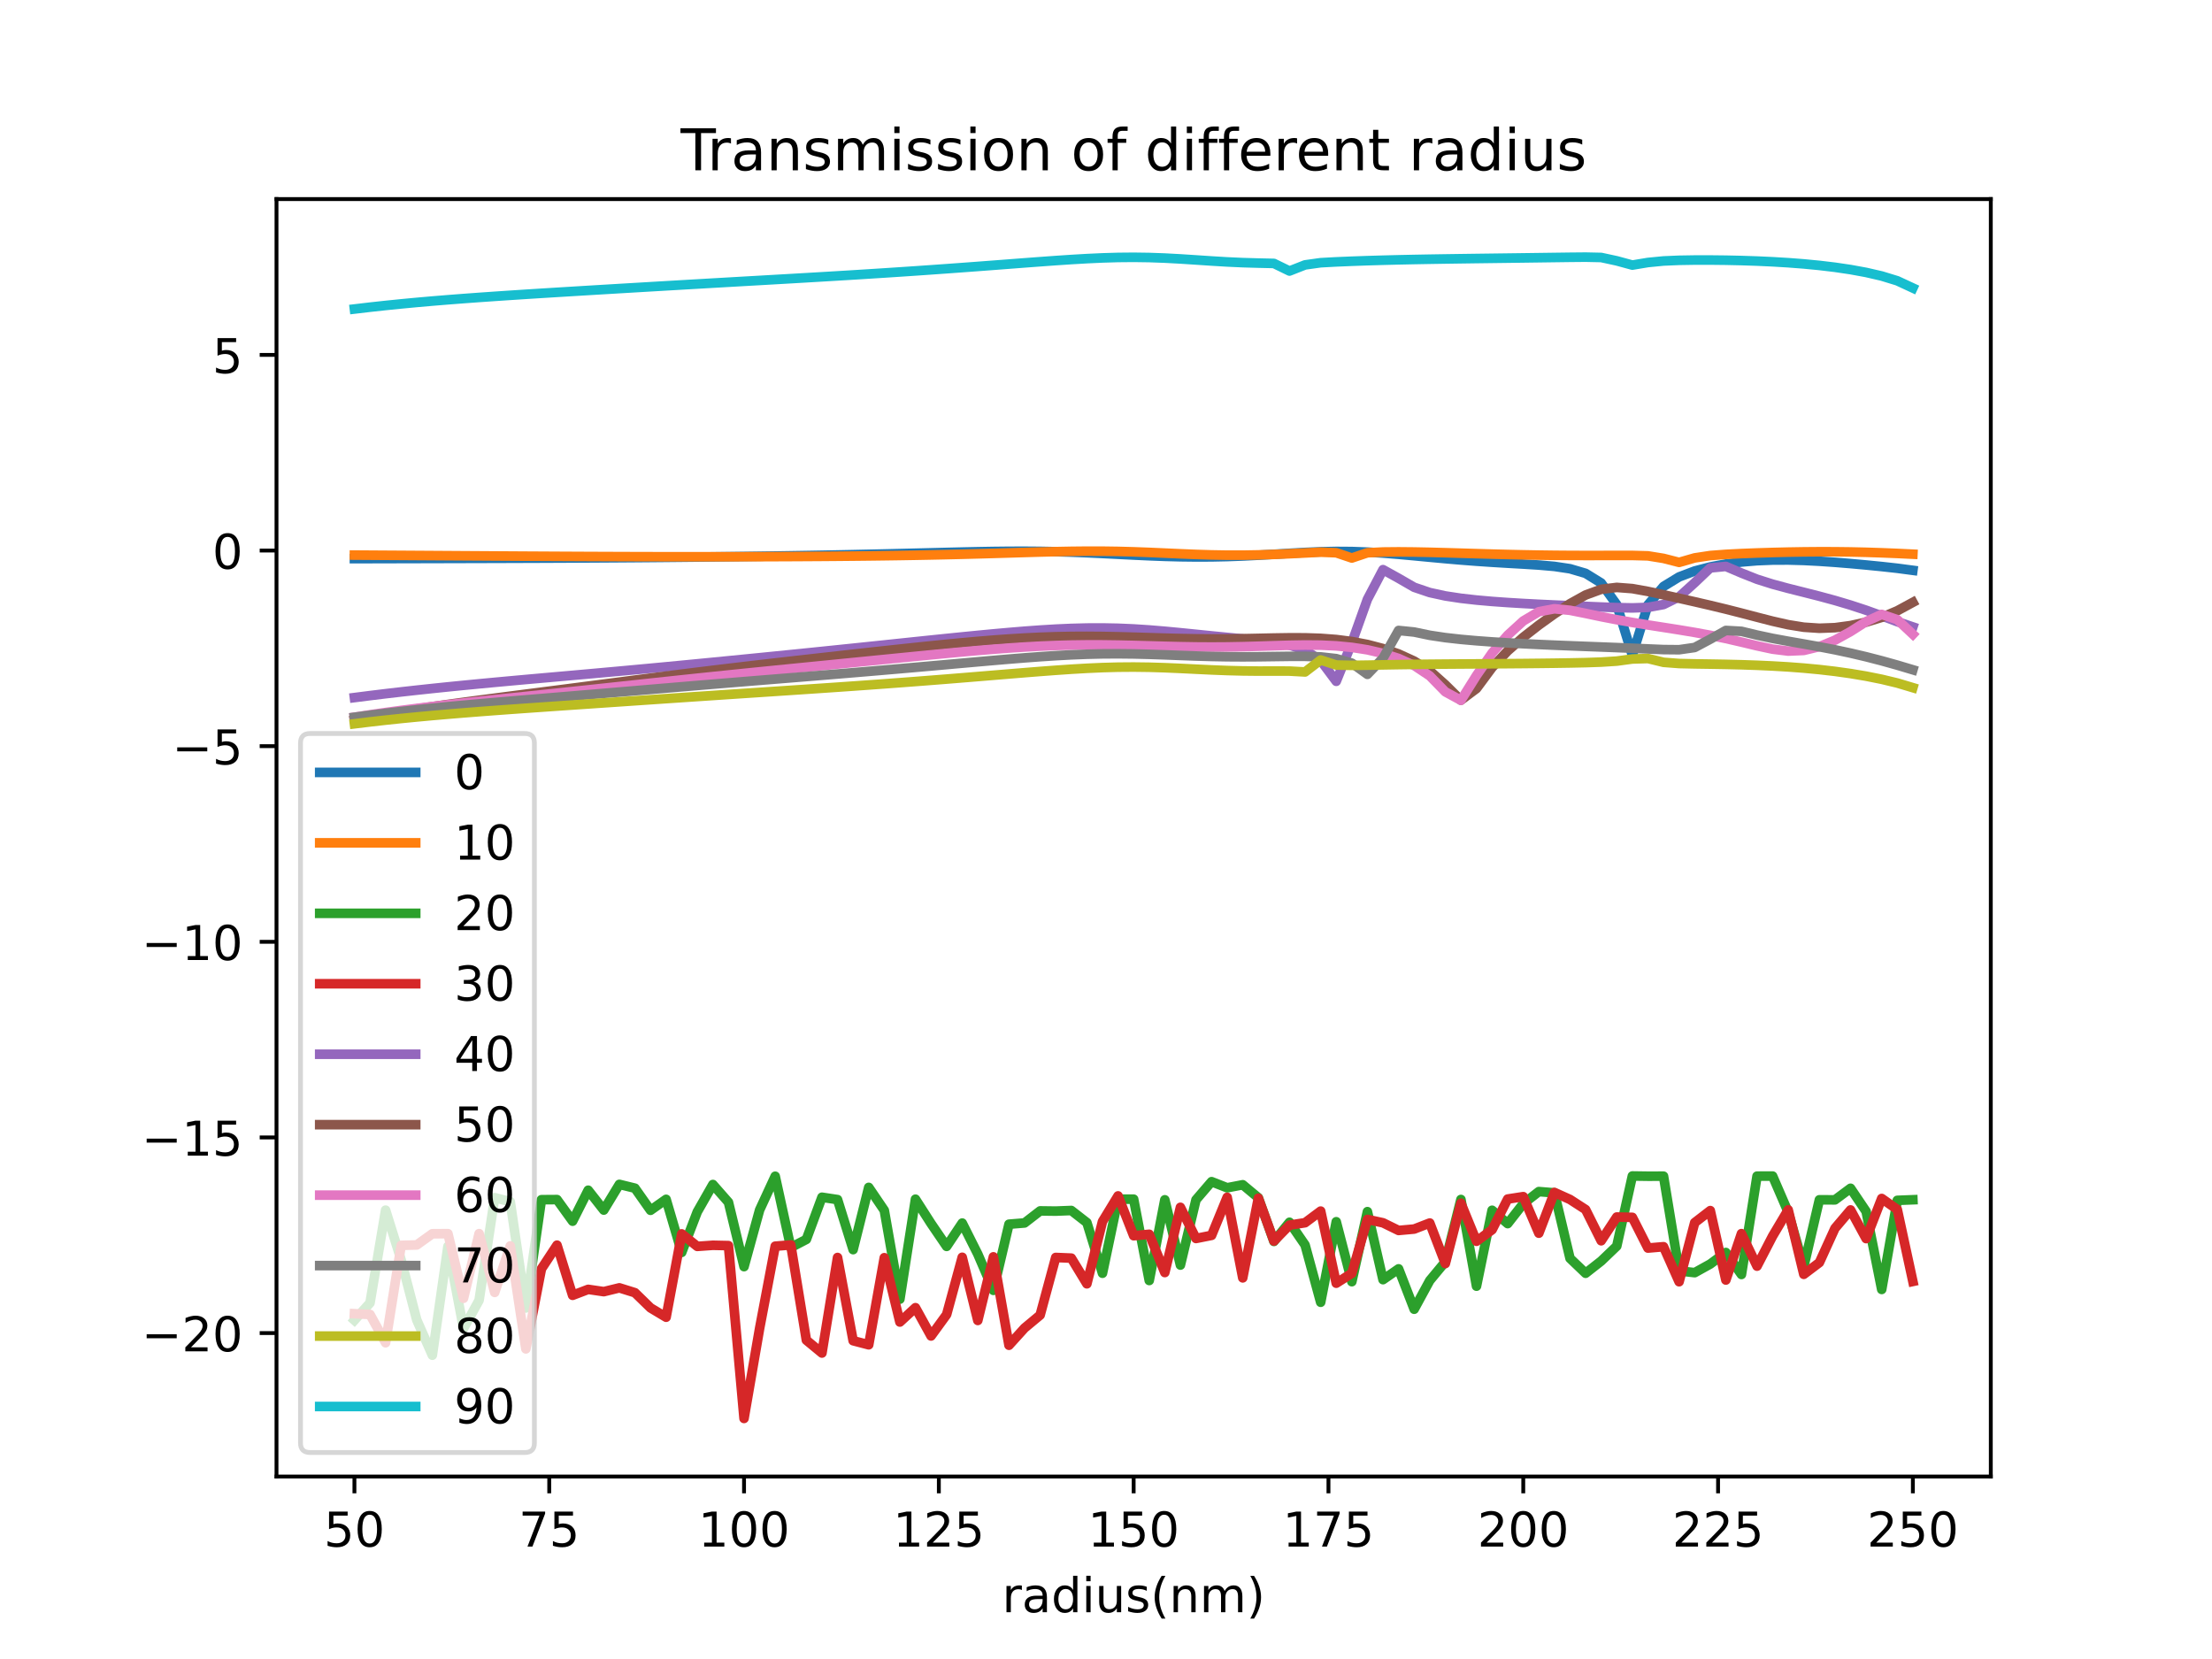<?xml version="1.0" encoding="utf-8" standalone="no"?>
<!DOCTYPE svg PUBLIC "-//W3C//DTD SVG 1.1//EN"
  "http://www.w3.org/Graphics/SVG/1.1/DTD/svg11.dtd">
<!-- Created with matplotlib (https://matplotlib.org/) -->
<svg height="345.6pt" version="1.1" viewBox="0 0 460.8 345.6" width="460.8pt" xmlns="http://www.w3.org/2000/svg" xmlns:xlink="http://www.w3.org/1999/xlink">
 <defs>
  <style type="text/css">
*{stroke-linecap:butt;stroke-linejoin:round;}
  </style>
 </defs>
 <g id="figure_1">
  <g id="patch_1">
   <path d="M 0 345.6 
L 460.8 345.6 
L 460.8 0 
L 0 0 
z
" style="fill:#ffffff;"/>
  </g>
  <g id="axes_1">
   <g id="patch_2">
    <path d="M 57.6 307.584 
L 414.72 307.584 
L 414.72 41.472 
L 57.6 41.472 
z
" style="fill:#ffffff;"/>
   </g>
   <g id="matplotlib.axis_1">
    <g id="xtick_1">
     <g id="line2d_1">
      <defs>
       <path d="M 0 0 
L 0 3.5 
" id="me0a3b4b9ae" style="stroke:#000000;stroke-width:0.8;"/>
      </defs>
      <g>
       <use style="stroke:#000000;stroke-width:0.8;" x="73.833" xlink:href="#me0a3b4b9ae" y="307.584"/>
      </g>
     </g>
     <g id="text_1">
      <!-- 50 -->
      <defs>
       <path d="M 10.797 72.906 
L 49.516 72.906 
L 49.516 64.594 
L 19.828 64.594 
L 19.828 46.734 
Q 21.969 47.469 24.109 47.828 
Q 26.266 48.188 28.422 48.188 
Q 40.625 48.188 47.75 41.5 
Q 54.891 34.812 54.891 23.391 
Q 54.891 11.625 47.562 5.094 
Q 40.234 -1.422 26.906 -1.422 
Q 22.312 -1.422 17.547 -0.641 
Q 12.797 0.141 7.719 1.703 
L 7.719 11.625 
Q 12.109 9.234 16.797 8.062 
Q 21.484 6.891 26.703 6.891 
Q 35.156 6.891 40.078 11.328 
Q 45.016 15.766 45.016 23.391 
Q 45.016 31 40.078 35.438 
Q 35.156 39.891 26.703 39.891 
Q 22.75 39.891 18.812 39.016 
Q 14.891 38.141 10.797 36.281 
z
" id="DejaVuSans-53"/>
       <path d="M 31.781 66.406 
Q 24.172 66.406 20.328 58.906 
Q 16.5 51.422 16.5 36.375 
Q 16.5 21.391 20.328 13.891 
Q 24.172 6.391 31.781 6.391 
Q 39.453 6.391 43.281 13.891 
Q 47.125 21.391 47.125 36.375 
Q 47.125 51.422 43.281 58.906 
Q 39.453 66.406 31.781 66.406 
z
M 31.781 74.219 
Q 44.047 74.219 50.516 64.516 
Q 56.984 54.828 56.984 36.375 
Q 56.984 17.969 50.516 8.266 
Q 44.047 -1.422 31.781 -1.422 
Q 19.531 -1.422 13.062 8.266 
Q 6.594 17.969 6.594 36.375 
Q 6.594 54.828 13.062 64.516 
Q 19.531 74.219 31.781 74.219 
z
" id="DejaVuSans-48"/>
      </defs>
      <g transform="translate(67.47 322.182)scale(0.1 -0.1)">
       <use xlink:href="#DejaVuSans-53"/>
       <use x="63.623" xlink:href="#DejaVuSans-48"/>
      </g>
     </g>
    </g>
    <g id="xtick_2">
     <g id="line2d_2">
      <g>
       <use style="stroke:#000000;stroke-width:0.8;" x="114.415" xlink:href="#me0a3b4b9ae" y="307.584"/>
      </g>
     </g>
     <g id="text_2">
      <!-- 75 -->
      <defs>
       <path d="M 8.203 72.906 
L 55.078 72.906 
L 55.078 68.703 
L 28.609 0 
L 18.312 0 
L 43.219 64.594 
L 8.203 64.594 
z
" id="DejaVuSans-55"/>
      </defs>
      <g transform="translate(108.052 322.182)scale(0.1 -0.1)">
       <use xlink:href="#DejaVuSans-55"/>
       <use x="63.623" xlink:href="#DejaVuSans-53"/>
      </g>
     </g>
    </g>
    <g id="xtick_3">
     <g id="line2d_3">
      <g>
       <use style="stroke:#000000;stroke-width:0.8;" x="154.996" xlink:href="#me0a3b4b9ae" y="307.584"/>
      </g>
     </g>
     <g id="text_3">
      <!-- 100 -->
      <defs>
       <path d="M 12.406 8.297 
L 28.516 8.297 
L 28.516 63.922 
L 10.984 60.406 
L 10.984 69.391 
L 28.422 72.906 
L 38.281 72.906 
L 38.281 8.297 
L 54.391 8.297 
L 54.391 0 
L 12.406 0 
z
" id="DejaVuSans-49"/>
      </defs>
      <g transform="translate(145.453 322.182)scale(0.1 -0.1)">
       <use xlink:href="#DejaVuSans-49"/>
       <use x="63.623" xlink:href="#DejaVuSans-48"/>
       <use x="127.246" xlink:href="#DejaVuSans-48"/>
      </g>
     </g>
    </g>
    <g id="xtick_4">
     <g id="line2d_4">
      <g>
       <use style="stroke:#000000;stroke-width:0.8;" x="195.578" xlink:href="#me0a3b4b9ae" y="307.584"/>
      </g>
     </g>
     <g id="text_4">
      <!-- 125 -->
      <defs>
       <path d="M 19.188 8.297 
L 53.609 8.297 
L 53.609 0 
L 7.328 0 
L 7.328 8.297 
Q 12.938 14.109 22.625 23.891 
Q 32.328 33.688 34.812 36.531 
Q 39.547 41.844 41.422 45.531 
Q 43.312 49.219 43.312 52.781 
Q 43.312 58.594 39.234 62.25 
Q 35.156 65.922 28.609 65.922 
Q 23.969 65.922 18.812 64.312 
Q 13.672 62.703 7.812 59.422 
L 7.812 69.391 
Q 13.766 71.781 18.938 73 
Q 24.125 74.219 28.422 74.219 
Q 39.75 74.219 46.484 68.547 
Q 53.219 62.891 53.219 53.422 
Q 53.219 48.922 51.531 44.891 
Q 49.859 40.875 45.406 35.406 
Q 44.188 33.984 37.641 27.219 
Q 31.109 20.453 19.188 8.297 
z
" id="DejaVuSans-50"/>
      </defs>
      <g transform="translate(186.034 322.182)scale(0.1 -0.1)">
       <use xlink:href="#DejaVuSans-49"/>
       <use x="63.623" xlink:href="#DejaVuSans-50"/>
       <use x="127.246" xlink:href="#DejaVuSans-53"/>
      </g>
     </g>
    </g>
    <g id="xtick_5">
     <g id="line2d_5">
      <g>
       <use style="stroke:#000000;stroke-width:0.8;" x="236.16" xlink:href="#me0a3b4b9ae" y="307.584"/>
      </g>
     </g>
     <g id="text_5">
      <!-- 150 -->
      <g transform="translate(226.616 322.182)scale(0.1 -0.1)">
       <use xlink:href="#DejaVuSans-49"/>
       <use x="63.623" xlink:href="#DejaVuSans-53"/>
       <use x="127.246" xlink:href="#DejaVuSans-48"/>
      </g>
     </g>
    </g>
    <g id="xtick_6">
     <g id="line2d_6">
      <g>
       <use style="stroke:#000000;stroke-width:0.8;" x="276.742" xlink:href="#me0a3b4b9ae" y="307.584"/>
      </g>
     </g>
     <g id="text_6">
      <!-- 175 -->
      <g transform="translate(267.198 322.182)scale(0.1 -0.1)">
       <use xlink:href="#DejaVuSans-49"/>
       <use x="63.623" xlink:href="#DejaVuSans-55"/>
       <use x="127.246" xlink:href="#DejaVuSans-53"/>
      </g>
     </g>
    </g>
    <g id="xtick_7">
     <g id="line2d_7">
      <g>
       <use style="stroke:#000000;stroke-width:0.8;" x="317.324" xlink:href="#me0a3b4b9ae" y="307.584"/>
      </g>
     </g>
     <g id="text_7">
      <!-- 200 -->
      <g transform="translate(307.78 322.182)scale(0.1 -0.1)">
       <use xlink:href="#DejaVuSans-50"/>
       <use x="63.623" xlink:href="#DejaVuSans-48"/>
       <use x="127.246" xlink:href="#DejaVuSans-48"/>
      </g>
     </g>
    </g>
    <g id="xtick_8">
     <g id="line2d_8">
      <g>
       <use style="stroke:#000000;stroke-width:0.8;" x="357.905" xlink:href="#me0a3b4b9ae" y="307.584"/>
      </g>
     </g>
     <g id="text_8">
      <!-- 225 -->
      <g transform="translate(348.362 322.182)scale(0.1 -0.1)">
       <use xlink:href="#DejaVuSans-50"/>
       <use x="63.623" xlink:href="#DejaVuSans-50"/>
       <use x="127.246" xlink:href="#DejaVuSans-53"/>
      </g>
     </g>
    </g>
    <g id="xtick_9">
     <g id="line2d_9">
      <g>
       <use style="stroke:#000000;stroke-width:0.8;" x="398.487" xlink:href="#me0a3b4b9ae" y="307.584"/>
      </g>
     </g>
     <g id="text_9">
      <!-- 250 -->
      <g transform="translate(388.944 322.182)scale(0.1 -0.1)">
       <use xlink:href="#DejaVuSans-50"/>
       <use x="63.623" xlink:href="#DejaVuSans-53"/>
       <use x="127.246" xlink:href="#DejaVuSans-48"/>
      </g>
     </g>
    </g>
    <g id="text_10">
     <!-- radius(nm) -->
     <defs>
      <path d="M 41.109 46.297 
Q 39.594 47.172 37.812 47.578 
Q 36.031 48 33.891 48 
Q 26.266 48 22.188 43.047 
Q 18.109 38.094 18.109 28.812 
L 18.109 0 
L 9.078 0 
L 9.078 54.688 
L 18.109 54.688 
L 18.109 46.188 
Q 20.953 51.172 25.484 53.578 
Q 30.031 56 36.531 56 
Q 37.453 56 38.578 55.875 
Q 39.703 55.766 41.062 55.516 
z
" id="DejaVuSans-114"/>
      <path d="M 34.281 27.484 
Q 23.391 27.484 19.188 25 
Q 14.984 22.516 14.984 16.5 
Q 14.984 11.719 18.141 8.906 
Q 21.297 6.109 26.703 6.109 
Q 34.188 6.109 38.703 11.406 
Q 43.219 16.703 43.219 25.484 
L 43.219 27.484 
z
M 52.203 31.203 
L 52.203 0 
L 43.219 0 
L 43.219 8.297 
Q 40.141 3.328 35.547 0.953 
Q 30.953 -1.422 24.312 -1.422 
Q 15.922 -1.422 10.953 3.297 
Q 6 8.016 6 15.922 
Q 6 25.141 12.172 29.828 
Q 18.359 34.516 30.609 34.516 
L 43.219 34.516 
L 43.219 35.406 
Q 43.219 41.609 39.141 45 
Q 35.062 48.391 27.688 48.391 
Q 23 48.391 18.547 47.266 
Q 14.109 46.141 10.016 43.891 
L 10.016 52.203 
Q 14.938 54.109 19.578 55.047 
Q 24.219 56 28.609 56 
Q 40.484 56 46.344 49.844 
Q 52.203 43.703 52.203 31.203 
z
" id="DejaVuSans-97"/>
      <path d="M 45.406 46.391 
L 45.406 75.984 
L 54.391 75.984 
L 54.391 0 
L 45.406 0 
L 45.406 8.203 
Q 42.578 3.328 38.25 0.953 
Q 33.938 -1.422 27.875 -1.422 
Q 17.969 -1.422 11.734 6.484 
Q 5.516 14.406 5.516 27.297 
Q 5.516 40.188 11.734 48.094 
Q 17.969 56 27.875 56 
Q 33.938 56 38.25 53.625 
Q 42.578 51.266 45.406 46.391 
z
M 14.797 27.297 
Q 14.797 17.391 18.875 11.75 
Q 22.953 6.109 30.078 6.109 
Q 37.203 6.109 41.297 11.75 
Q 45.406 17.391 45.406 27.297 
Q 45.406 37.203 41.297 42.844 
Q 37.203 48.484 30.078 48.484 
Q 22.953 48.484 18.875 42.844 
Q 14.797 37.203 14.797 27.297 
z
" id="DejaVuSans-100"/>
      <path d="M 9.422 54.688 
L 18.406 54.688 
L 18.406 0 
L 9.422 0 
z
M 9.422 75.984 
L 18.406 75.984 
L 18.406 64.594 
L 9.422 64.594 
z
" id="DejaVuSans-105"/>
      <path d="M 8.5 21.578 
L 8.5 54.688 
L 17.484 54.688 
L 17.484 21.922 
Q 17.484 14.156 20.5 10.266 
Q 23.531 6.391 29.594 6.391 
Q 36.859 6.391 41.078 11.031 
Q 45.312 15.672 45.312 23.688 
L 45.312 54.688 
L 54.297 54.688 
L 54.297 0 
L 45.312 0 
L 45.312 8.406 
Q 42.047 3.422 37.719 1 
Q 33.406 -1.422 27.688 -1.422 
Q 18.266 -1.422 13.375 4.438 
Q 8.5 10.297 8.5 21.578 
z
M 31.109 56 
z
" id="DejaVuSans-117"/>
      <path d="M 44.281 53.078 
L 44.281 44.578 
Q 40.484 46.531 36.375 47.5 
Q 32.281 48.484 27.875 48.484 
Q 21.188 48.484 17.844 46.438 
Q 14.5 44.391 14.5 40.281 
Q 14.5 37.156 16.891 35.375 
Q 19.281 33.594 26.516 31.984 
L 29.594 31.297 
Q 39.156 29.25 43.188 25.516 
Q 47.219 21.781 47.219 15.094 
Q 47.219 7.469 41.188 3.016 
Q 35.156 -1.422 24.609 -1.422 
Q 20.219 -1.422 15.453 -0.562 
Q 10.688 0.297 5.422 2 
L 5.422 11.281 
Q 10.406 8.688 15.234 7.391 
Q 20.062 6.109 24.812 6.109 
Q 31.156 6.109 34.562 8.281 
Q 37.984 10.453 37.984 14.406 
Q 37.984 18.062 35.516 20.016 
Q 33.062 21.969 24.703 23.781 
L 21.578 24.516 
Q 13.234 26.266 9.516 29.906 
Q 5.812 33.547 5.812 39.891 
Q 5.812 47.609 11.281 51.797 
Q 16.75 56 26.812 56 
Q 31.781 56 36.172 55.266 
Q 40.578 54.547 44.281 53.078 
z
" id="DejaVuSans-115"/>
      <path d="M 31 75.875 
Q 24.469 64.656 21.281 53.656 
Q 18.109 42.672 18.109 31.391 
Q 18.109 20.125 21.312 9.062 
Q 24.516 -2 31 -13.188 
L 23.188 -13.188 
Q 15.875 -1.703 12.234 9.375 
Q 8.594 20.453 8.594 31.391 
Q 8.594 42.281 12.203 53.312 
Q 15.828 64.359 23.188 75.875 
z
" id="DejaVuSans-40"/>
      <path d="M 54.891 33.016 
L 54.891 0 
L 45.906 0 
L 45.906 32.719 
Q 45.906 40.484 42.875 44.328 
Q 39.844 48.188 33.797 48.188 
Q 26.516 48.188 22.312 43.547 
Q 18.109 38.922 18.109 30.906 
L 18.109 0 
L 9.078 0 
L 9.078 54.688 
L 18.109 54.688 
L 18.109 46.188 
Q 21.344 51.125 25.703 53.562 
Q 30.078 56 35.797 56 
Q 45.219 56 50.047 50.172 
Q 54.891 44.344 54.891 33.016 
z
" id="DejaVuSans-110"/>
      <path d="M 52 44.188 
Q 55.375 50.25 60.062 53.125 
Q 64.75 56 71.094 56 
Q 79.641 56 84.281 50.016 
Q 88.922 44.047 88.922 33.016 
L 88.922 0 
L 79.891 0 
L 79.891 32.719 
Q 79.891 40.578 77.094 44.375 
Q 74.312 48.188 68.609 48.188 
Q 61.625 48.188 57.562 43.547 
Q 53.516 38.922 53.516 30.906 
L 53.516 0 
L 44.484 0 
L 44.484 32.719 
Q 44.484 40.625 41.703 44.406 
Q 38.922 48.188 33.109 48.188 
Q 26.219 48.188 22.156 43.531 
Q 18.109 38.875 18.109 30.906 
L 18.109 0 
L 9.078 0 
L 9.078 54.688 
L 18.109 54.688 
L 18.109 46.188 
Q 21.188 51.219 25.484 53.609 
Q 29.781 56 35.688 56 
Q 41.656 56 45.828 52.969 
Q 50 49.953 52 44.188 
z
" id="DejaVuSans-109"/>
      <path d="M 8.016 75.875 
L 15.828 75.875 
Q 23.141 64.359 26.781 53.312 
Q 30.422 42.281 30.422 31.391 
Q 30.422 20.453 26.781 9.375 
Q 23.141 -1.703 15.828 -13.188 
L 8.016 -13.188 
Q 14.5 -2 17.703 9.062 
Q 20.906 20.125 20.906 31.391 
Q 20.906 42.672 17.703 53.656 
Q 14.5 64.656 8.016 75.875 
z
" id="DejaVuSans-41"/>
     </defs>
     <g transform="translate(208.763 335.861)scale(0.1 -0.1)">
      <use xlink:href="#DejaVuSans-114"/>
      <use x="41.113" xlink:href="#DejaVuSans-97"/>
      <use x="102.393" xlink:href="#DejaVuSans-100"/>
      <use x="165.869" xlink:href="#DejaVuSans-105"/>
      <use x="193.652" xlink:href="#DejaVuSans-117"/>
      <use x="257.031" xlink:href="#DejaVuSans-115"/>
      <use x="309.131" xlink:href="#DejaVuSans-40"/>
      <use x="348.145" xlink:href="#DejaVuSans-110"/>
      <use x="411.523" xlink:href="#DejaVuSans-109"/>
      <use x="508.936" xlink:href="#DejaVuSans-41"/>
     </g>
    </g>
   </g>
   <g id="matplotlib.axis_2">
    <g id="ytick_1">
     <g id="line2d_10">
      <defs>
       <path d="M 0 0 
L -3.5 0 
" id="m31d9a06c69" style="stroke:#000000;stroke-width:0.8;"/>
      </defs>
      <g>
       <use style="stroke:#000000;stroke-width:0.8;" x="57.6" xlink:href="#m31d9a06c69" y="277.704"/>
      </g>
     </g>
     <g id="text_11">
      <!-- −20 -->
      <defs>
       <path d="M 10.594 35.5 
L 73.188 35.5 
L 73.188 27.203 
L 10.594 27.203 
z
" id="DejaVuSans-8722"/>
      </defs>
      <g transform="translate(29.495 281.503)scale(0.1 -0.1)">
       <use xlink:href="#DejaVuSans-8722"/>
       <use x="83.789" xlink:href="#DejaVuSans-50"/>
       <use x="147.412" xlink:href="#DejaVuSans-48"/>
      </g>
     </g>
    </g>
    <g id="ytick_2">
     <g id="line2d_11">
      <g>
       <use style="stroke:#000000;stroke-width:0.8;" x="57.6" xlink:href="#m31d9a06c69" y="236.949"/>
      </g>
     </g>
     <g id="text_12">
      <!-- −15 -->
      <g transform="translate(29.495 240.748)scale(0.1 -0.1)">
       <use xlink:href="#DejaVuSans-8722"/>
       <use x="83.789" xlink:href="#DejaVuSans-49"/>
       <use x="147.412" xlink:href="#DejaVuSans-53"/>
      </g>
     </g>
    </g>
    <g id="ytick_3">
     <g id="line2d_12">
      <g>
       <use style="stroke:#000000;stroke-width:0.8;" x="57.6" xlink:href="#m31d9a06c69" y="196.194"/>
      </g>
     </g>
     <g id="text_13">
      <!-- −10 -->
      <g transform="translate(29.495 199.993)scale(0.1 -0.1)">
       <use xlink:href="#DejaVuSans-8722"/>
       <use x="83.789" xlink:href="#DejaVuSans-49"/>
       <use x="147.412" xlink:href="#DejaVuSans-48"/>
      </g>
     </g>
    </g>
    <g id="ytick_4">
     <g id="line2d_13">
      <g>
       <use style="stroke:#000000;stroke-width:0.8;" x="57.6" xlink:href="#m31d9a06c69" y="155.44"/>
      </g>
     </g>
     <g id="text_14">
      <!-- −5 -->
      <g transform="translate(35.858 159.239)scale(0.1 -0.1)">
       <use xlink:href="#DejaVuSans-8722"/>
       <use x="83.789" xlink:href="#DejaVuSans-53"/>
      </g>
     </g>
    </g>
    <g id="ytick_5">
     <g id="line2d_14">
      <g>
       <use style="stroke:#000000;stroke-width:0.8;" x="57.6" xlink:href="#m31d9a06c69" y="114.685"/>
      </g>
     </g>
     <g id="text_15">
      <!-- 0 -->
      <g transform="translate(44.237 118.484)scale(0.1 -0.1)">
       <use xlink:href="#DejaVuSans-48"/>
      </g>
     </g>
    </g>
    <g id="ytick_6">
     <g id="line2d_15">
      <g>
       <use style="stroke:#000000;stroke-width:0.8;" x="57.6" xlink:href="#m31d9a06c69" y="73.93"/>
      </g>
     </g>
     <g id="text_16">
      <!-- 5 -->
      <g transform="translate(44.237 77.729)scale(0.1 -0.1)">
       <use xlink:href="#DejaVuSans-53"/>
      </g>
     </g>
    </g>
   </g>
   <g id="line2d_16">
    <path clip-path="url(#p9d1b664199)" d="M 73.833 116.377 
L 77.079 116.37 
L 80.326 116.362 
L 83.572 116.354 
L 86.819 116.346 
L 90.065 116.338 
L 93.312 116.33 
L 96.559 116.321 
L 99.805 116.312 
L 103.052 116.303 
L 106.298 116.292 
L 109.545 116.281 
L 112.791 116.269 
L 116.038 116.255 
L 119.284 116.24 
L 122.531 116.223 
L 125.777 116.204 
L 129.024 116.183 
L 132.271 116.16 
L 135.517 116.134 
L 138.764 116.106 
L 142.01 116.075 
L 145.257 116.041 
L 148.503 116.005 
L 151.75 115.966 
L 154.996 115.925 
L 158.243 115.881 
L 161.489 115.834 
L 164.736 115.783 
L 167.983 115.73 
L 171.229 115.672 
L 174.476 115.611 
L 177.722 115.546 
L 180.969 115.476 
L 184.215 115.403 
L 187.462 115.325 
L 190.708 115.245 
L 193.955 115.163 
L 197.201 115.082 
L 200.448 115.005 
L 203.695 114.936 
L 206.941 114.88 
L 210.188 114.845 
L 213.434 114.837 
L 216.681 114.861 
L 219.927 114.921 
L 223.174 115.017 
L 226.42 115.145 
L 229.667 115.298 
L 232.913 115.462 
L 236.16 115.626 
L 239.407 115.776 
L 242.653 115.899 
L 245.9 115.984 
L 249.146 116.022 
L 252.393 116.009 
L 255.639 115.941 
L 258.886 115.823 
L 262.132 115.661 
L 265.379 115.469 
L 268.625 115.268 
L 271.872 115.083 
L 275.119 114.943 
L 278.365 114.875 
L 281.612 114.897 
L 284.858 115.014 
L 288.105 115.213 
L 291.351 115.474 
L 294.598 115.771 
L 297.844 116.079 
L 301.091 116.379 
L 304.337 116.658 
L 307.584 116.908 
L 310.831 117.128 
L 314.077 117.323 
L 317.324 117.507 
L 320.57 117.711 
L 323.817 117.994 
L 327.063 118.482 
L 330.31 119.441 
L 333.556 121.448 
L 336.803 125.968 
L 340.049 136.528 
L 343.296 126.002 
L 346.543 122.164 
L 349.789 120.183 
L 353.036 118.949 
L 356.282 118.102 
L 359.529 117.497 
L 362.775 117.074 
L 366.022 116.805 
L 369.268 116.673 
L 372.515 116.661 
L 375.761 116.749 
L 379.008 116.916 
L 382.255 117.14 
L 385.501 117.405 
L 388.748 117.7 
L 391.994 118.022 
L 395.241 118.381 
L 398.487 118.81 
" style="fill:none;stroke:#1f77b4;stroke-linecap:square;stroke-width:2;"/>
   </g>
   <g id="line2d_17">
    <path clip-path="url(#p9d1b664199)" d="M 73.833 115.634 
L 77.079 115.655 
L 80.326 115.676 
L 83.572 115.696 
L 86.819 115.717 
L 90.065 115.738 
L 93.312 115.759 
L 96.559 115.78 
L 99.805 115.8 
L 103.052 115.821 
L 106.298 115.84 
L 109.545 115.86 
L 112.791 115.878 
L 116.038 115.896 
L 119.284 115.912 
L 122.531 115.928 
L 125.777 115.941 
L 129.024 115.953 
L 132.271 115.964 
L 135.517 115.972 
L 138.764 115.978 
L 142.01 115.982 
L 145.257 115.984 
L 148.503 115.983 
L 151.75 115.98 
L 154.996 115.974 
L 158.243 115.966 
L 161.489 115.954 
L 164.736 115.94 
L 167.983 115.922 
L 171.229 115.901 
L 174.476 115.875 
L 177.722 115.845 
L 180.969 115.81 
L 184.215 115.769 
L 187.462 115.722 
L 190.708 115.667 
L 193.955 115.606 
L 197.201 115.536 
L 200.448 115.459 
L 203.695 115.374 
L 206.941 115.282 
L 210.188 115.186 
L 213.434 115.089 
L 216.681 114.996 
L 219.927 114.915 
L 223.174 114.853 
L 226.42 114.819 
L 229.667 114.823 
L 232.913 114.868 
L 236.16 114.955 
L 239.407 115.076 
L 242.653 115.219 
L 245.9 115.366 
L 249.146 115.498 
L 252.393 115.597 
L 255.639 115.651 
L 258.886 115.651 
L 262.132 115.596 
L 265.379 115.494 
L 268.625 115.354 
L 271.872 115.191 
L 275.119 115.029 
L 278.365 115.154 
L 281.612 116.246 
L 284.858 115.154 
L 288.105 114.992 
L 291.351 114.962 
L 294.598 114.992 
L 297.844 115.056 
L 301.091 115.141 
L 304.337 115.237 
L 307.584 115.334 
L 310.831 115.428 
L 314.077 115.512 
L 317.324 115.584 
L 320.57 115.641 
L 323.817 115.683 
L 327.063 115.708 
L 330.31 115.719 
L 333.556 115.716 
L 336.803 115.707 
L 340.049 115.71 
L 343.296 115.798 
L 346.543 116.324 
L 349.789 117.155 
L 353.036 116.221 
L 356.282 115.729 
L 359.529 115.483 
L 362.775 115.319 
L 366.022 115.193 
L 369.268 115.092 
L 372.515 115.014 
L 375.761 114.961 
L 379.008 114.936 
L 382.255 114.942 
L 385.501 114.981 
L 388.748 115.054 
L 391.994 115.158 
L 395.241 115.29 
L 398.487 115.446 
" style="fill:none;stroke:#ff7f0e;stroke-linecap:square;stroke-width:2;"/>
   </g>
   <g id="line2d_18">
    <path clip-path="url(#p9d1b664199)" d="M 73.833 275.028 
L 77.079 271.424 
L 80.326 252.095 
L 83.572 262.482 
L 86.819 274.974 
L 90.065 282.312 
L 93.312 259.639 
L 96.559 276.762 
L 99.805 270.874 
L 103.052 249.492 
L 106.298 250.336 
L 109.545 272.471 
L 112.791 249.919 
L 116.038 249.896 
L 119.284 254.395 
L 122.531 247.944 
L 125.777 252.079 
L 129.024 246.725 
L 132.271 247.522 
L 135.517 252.128 
L 138.764 249.843 
L 142.01 260.898 
L 145.257 252.45 
L 148.503 246.755 
L 151.75 250.453 
L 154.996 263.863 
L 158.243 252.055 
L 161.489 245.033 
L 164.736 259.877 
L 167.983 258.183 
L 171.229 249.409 
L 174.476 249.9 
L 177.722 260.32 
L 180.969 247.356 
L 184.215 252.14 
L 187.462 270.638 
L 190.708 249.815 
L 193.955 254.887 
L 197.201 259.646 
L 200.448 254.787 
L 203.695 261.256 
L 206.941 268.804 
L 210.188 255.025 
L 213.434 254.762 
L 216.681 252.253 
L 219.927 252.295 
L 223.174 252.168 
L 226.42 254.692 
L 229.667 265.24 
L 232.913 249.808 
L 236.16 249.808 
L 239.407 266.753 
L 242.653 249.944 
L 245.9 263.539 
L 249.146 249.944 
L 252.393 246.162 
L 255.639 247.434 
L 258.886 246.808 
L 262.132 249.511 
L 265.379 258.613 
L 268.625 254.62 
L 271.872 259.353 
L 275.119 271.285 
L 278.365 254.511 
L 281.612 266.998 
L 284.858 252.408 
L 288.105 266.575 
L 291.351 264.327 
L 294.598 272.734 
L 297.844 266.763 
L 301.091 262.844 
L 304.337 249.874 
L 307.584 267.932 
L 310.831 252.121 
L 314.077 254.9 
L 317.324 250.747 
L 320.57 248.228 
L 323.817 248.493 
L 327.063 262.135 
L 330.31 265.244 
L 333.556 262.698 
L 336.803 259.585 
L 340.049 244.981 
L 343.296 245.026 
L 346.543 245.019 
L 349.789 264.749 
L 353.036 265.117 
L 356.282 263.316 
L 359.529 260.916 
L 362.775 265.498 
L 366.022 245.012 
L 369.268 244.997 
L 372.515 252.519 
L 375.761 263.863 
L 379.008 249.942 
L 382.255 249.954 
L 385.501 247.541 
L 388.748 252.36 
L 391.994 268.613 
L 395.241 250.057 
L 398.487 249.931 
" style="fill:none;stroke:#2ca02c;stroke-linecap:square;stroke-width:2;"/>
   </g>
   <g id="line2d_19">
    <path clip-path="url(#p9d1b664199)" d="M 73.833 273.67 
L 77.079 273.828 
L 80.326 279.721 
L 83.572 259.43 
L 86.819 259.345 
L 90.065 257.015 
L 93.312 256.993 
L 96.559 270.454 
L 99.805 256.987 
L 103.052 269.233 
L 106.298 259.548 
L 109.545 280.996 
L 112.791 264.32 
L 116.038 259.387 
L 119.284 269.837 
L 122.531 268.599 
L 125.777 269.074 
L 129.024 268.282 
L 132.271 269.295 
L 135.517 272.455 
L 138.764 274.401 
L 142.01 257.044 
L 145.257 259.646 
L 148.503 259.415 
L 151.75 259.484 
L 154.996 295.488 
L 158.243 276.719 
L 161.489 259.604 
L 164.736 259.343 
L 167.983 279.18 
L 171.229 281.86 
L 174.476 261.958 
L 177.722 279.294 
L 180.969 280.144 
L 184.215 262.004 
L 187.462 275.404 
L 190.708 272.417 
L 193.955 278.307 
L 197.201 273.844 
L 200.448 261.916 
L 203.695 275.074 
L 206.941 261.824 
L 210.188 280.239 
L 213.434 276.656 
L 216.681 273.952 
L 219.927 261.955 
L 223.174 262.091 
L 226.42 267.441 
L 229.667 254.462 
L 232.913 249.129 
L 236.16 257.421 
L 239.407 257.126 
L 242.653 265.094 
L 245.9 251.508 
L 249.146 257.996 
L 252.393 257.349 
L 255.639 249.423 
L 258.886 266.201 
L 262.132 249.603 
L 265.379 258.525 
L 268.625 255.216 
L 271.872 254.717 
L 275.119 252.292 
L 278.365 267.316 
L 281.612 265.251 
L 284.858 254.032 
L 288.105 254.734 
L 291.351 256.326 
L 294.598 256.033 
L 297.844 254.778 
L 301.091 263.221 
L 304.337 250.651 
L 307.584 258.58 
L 310.831 256.175 
L 314.077 249.784 
L 317.324 249.282 
L 320.57 256.895 
L 323.817 248.408 
L 327.063 249.873 
L 330.31 251.973 
L 333.556 258.472 
L 336.803 253.529 
L 340.049 253.598 
L 343.296 259.995 
L 346.543 259.715 
L 349.789 267.009 
L 353.036 254.695 
L 356.282 252.19 
L 359.529 266.653 
L 362.775 256.989 
L 366.022 263.761 
L 369.268 257.498 
L 372.515 252.037 
L 375.761 265.464 
L 379.008 263.016 
L 382.255 255.882 
L 385.501 252.052 
L 388.748 258.022 
L 391.994 249.664 
L 395.241 251.957 
L 398.487 266.949 
" style="fill:none;stroke:#d62728;stroke-linecap:square;stroke-width:2;"/>
   </g>
   <g id="line2d_20">
    <path clip-path="url(#p9d1b664199)" d="M 73.833 145.32 
L 77.079 144.908 
L 80.326 144.513 
L 83.572 144.135 
L 86.819 143.773 
L 90.065 143.425 
L 93.312 143.089 
L 96.559 142.765 
L 99.805 142.452 
L 103.052 142.146 
L 106.298 141.847 
L 109.545 141.553 
L 112.791 141.263 
L 116.038 140.975 
L 119.284 140.687 
L 122.531 140.399 
L 125.777 140.108 
L 129.024 139.813 
L 132.271 139.515 
L 135.517 139.213 
L 138.764 138.908 
L 142.01 138.598 
L 145.257 138.286 
L 148.503 137.971 
L 151.75 137.653 
L 154.996 137.334 
L 158.243 137.013 
L 161.489 136.689 
L 164.736 136.363 
L 167.983 136.035 
L 171.229 135.704 
L 174.476 135.371 
L 177.722 135.035 
L 180.969 134.697 
L 184.215 134.357 
L 187.462 134.017 
L 190.708 133.677 
L 193.955 133.339 
L 197.201 133.005 
L 200.448 132.677 
L 203.695 132.357 
L 206.941 132.049 
L 210.188 131.759 
L 213.434 131.491 
L 216.681 131.255 
L 219.927 131.059 
L 223.174 130.914 
L 226.42 130.83 
L 229.667 130.817 
L 232.913 130.881 
L 236.16 131.022 
L 239.407 131.234 
L 242.653 131.503 
L 245.9 131.812 
L 249.146 132.139 
L 252.393 132.468 
L 255.639 132.786 
L 258.886 133.096 
L 262.132 133.419 
L 265.379 133.812 
L 268.625 134.392 
L 271.872 135.42 
L 275.119 137.584 
L 278.365 141.931 
L 281.612 133.909 
L 284.858 124.844 
L 288.105 118.668 
L 291.351 120.466 
L 294.598 122.34 
L 297.844 123.441 
L 301.091 124.145 
L 304.337 124.637 
L 307.584 125.004 
L 310.831 125.29 
L 314.077 125.522 
L 317.324 125.717 
L 320.57 125.886 
L 323.817 126.039 
L 327.063 126.182 
L 330.31 126.321 
L 333.556 126.456 
L 336.803 126.575 
L 340.049 126.64 
L 343.296 126.527 
L 346.543 125.936 
L 349.789 124.331 
L 353.036 121.393 
L 356.282 118.307 
L 359.529 117.994 
L 362.775 119.377 
L 366.022 120.666 
L 369.268 121.693 
L 372.515 122.567 
L 375.761 123.383 
L 379.008 124.208 
L 382.255 125.088 
L 385.501 126.053 
L 388.748 127.122 
L 391.994 128.29 
L 395.241 129.508 
L 398.487 130.602 
" style="fill:none;stroke:#9467bd;stroke-linecap:square;stroke-width:2;"/>
   </g>
   <g id="line2d_21">
    <path clip-path="url(#p9d1b664199)" d="M 73.833 149.959 
L 77.079 149.337 
L 80.326 148.755 
L 83.572 148.21 
L 86.819 147.697 
L 90.065 147.211 
L 93.312 146.748 
L 96.559 146.301 
L 99.805 145.867 
L 103.052 145.442 
L 106.298 145.022 
L 109.545 144.605 
L 112.791 144.189 
L 116.038 143.772 
L 119.284 143.354 
L 122.531 142.934 
L 125.777 142.514 
L 129.024 142.094 
L 132.271 141.674 
L 135.517 141.257 
L 138.764 140.844 
L 142.01 140.435 
L 145.257 140.032 
L 148.503 139.636 
L 151.75 139.245 
L 154.996 138.861 
L 158.243 138.482 
L 161.489 138.108 
L 164.736 137.738 
L 167.983 137.372 
L 171.229 137.007 
L 174.476 136.645 
L 177.722 136.284 
L 180.969 135.926 
L 184.215 135.57 
L 187.462 135.219 
L 190.708 134.874 
L 193.955 134.537 
L 197.201 134.212 
L 200.448 133.902 
L 203.695 133.611 
L 206.941 133.345 
L 210.188 133.11 
L 213.434 132.911 
L 216.681 132.753 
L 219.927 132.642 
L 223.174 132.578 
L 226.42 132.561 
L 229.667 132.588 
L 232.913 132.65 
L 236.16 132.736 
L 239.407 132.836 
L 242.653 132.934 
L 245.9 133.018 
L 249.146 133.077 
L 252.393 133.103 
L 255.639 133.093 
L 258.886 133.05 
L 262.132 132.983 
L 265.379 132.912 
L 268.625 132.862 
L 271.872 132.871 
L 275.119 132.978 
L 278.365 133.223 
L 281.612 133.64 
L 284.858 134.259 
L 288.105 135.108 
L 291.351 136.23 
L 294.598 137.714 
L 297.844 139.743 
L 301.091 142.651 
L 304.337 145.863 
L 307.584 143.434 
L 310.831 139.055 
L 314.077 135.602 
L 317.324 132.747 
L 320.57 130.217 
L 323.817 127.887 
L 327.063 125.752 
L 330.31 123.952 
L 333.556 122.762 
L 336.803 122.368 
L 340.049 122.619 
L 343.296 123.204 
L 346.543 123.905 
L 349.789 124.63 
L 353.036 125.363 
L 356.282 126.113 
L 359.529 126.896 
L 362.775 127.72 
L 366.022 128.572 
L 369.268 129.405 
L 372.515 130.137 
L 375.761 130.659 
L 379.008 130.877 
L 382.255 130.757 
L 385.501 130.32 
L 388.748 129.603 
L 391.994 128.612 
L 395.241 127.238 
L 398.487 125.477 
" style="fill:none;stroke:#8c564b;stroke-linecap:square;stroke-width:2;"/>
   </g>
   <g id="line2d_22">
    <path clip-path="url(#p9d1b664199)" d="M 73.833 149.402 
L 77.079 148.901 
L 80.326 148.432 
L 83.572 147.992 
L 86.819 147.577 
L 90.065 147.183 
L 93.312 146.807 
L 96.559 146.446 
L 99.805 146.094 
L 103.052 145.75 
L 106.298 145.411 
L 109.545 145.073 
L 112.791 144.735 
L 116.038 144.396 
L 119.284 144.055 
L 122.531 143.712 
L 125.777 143.366 
L 129.024 143.018 
L 132.271 142.669 
L 135.517 142.32 
L 138.764 141.973 
L 142.01 141.627 
L 145.257 141.285 
L 148.503 140.947 
L 151.75 140.612 
L 154.996 140.281 
L 158.243 139.954 
L 161.489 139.629 
L 164.736 139.306 
L 167.983 138.984 
L 171.229 138.663 
L 174.476 138.341 
L 177.722 138.019 
L 180.969 137.697 
L 184.215 137.374 
L 187.462 137.052 
L 190.708 136.731 
L 193.955 136.415 
L 197.201 136.104 
L 200.448 135.803 
L 203.695 135.515 
L 206.941 135.245 
L 210.188 135 
L 213.434 134.785 
L 216.681 134.606 
L 219.927 134.471 
L 223.174 134.381 
L 226.42 134.339 
L 229.667 134.343 
L 232.913 134.386 
L 236.16 134.459 
L 239.407 134.548 
L 242.653 134.639 
L 245.9 134.718 
L 249.146 134.772 
L 252.393 134.792 
L 255.639 134.772 
L 258.886 134.713 
L 262.132 134.623 
L 265.379 134.518 
L 268.625 134.422 
L 271.872 134.368 
L 275.119 134.396 
L 278.365 134.547 
L 281.612 134.86 
L 284.858 135.371 
L 288.105 136.121 
L 291.351 137.169 
L 294.598 138.638 
L 297.844 140.795 
L 301.091 144.122 
L 304.337 145.891 
L 307.584 140.712 
L 310.831 136.033 
L 314.077 132.323 
L 317.324 129.358 
L 320.57 127.428 
L 323.817 126.821 
L 327.063 127.139 
L 330.31 127.786 
L 333.556 128.468 
L 336.803 129.097 
L 340.049 129.666 
L 343.296 130.191 
L 346.543 130.697 
L 349.789 131.207 
L 353.036 131.749 
L 356.282 132.347 
L 359.529 133.017 
L 362.775 133.761 
L 366.022 134.537 
L 369.268 135.232 
L 372.515 135.632 
L 375.761 135.494 
L 379.008 134.71 
L 382.255 133.359 
L 385.501 131.566 
L 388.748 129.489 
L 391.994 127.988 
L 395.241 129.088 
L 398.487 132.131 
" style="fill:none;stroke:#e377c2;stroke-linecap:square;stroke-width:2;"/>
   </g>
   <g id="line2d_23">
    <path clip-path="url(#p9d1b664199)" d="M 73.833 149.417 
L 77.079 148.99 
L 80.326 148.59 
L 83.572 148.216 
L 86.819 147.865 
L 90.065 147.534 
L 93.312 147.219 
L 96.559 146.918 
L 99.805 146.628 
L 103.052 146.345 
L 106.298 146.069 
L 109.545 145.796 
L 112.791 145.525 
L 116.038 145.255 
L 119.284 144.985 
L 122.531 144.713 
L 125.777 144.44 
L 129.024 144.166 
L 132.271 143.892 
L 135.517 143.617 
L 138.764 143.342 
L 142.01 143.068 
L 145.257 142.796 
L 148.503 142.526 
L 151.75 142.258 
L 154.996 141.992 
L 158.243 141.727 
L 161.489 141.464 
L 164.736 141.201 
L 167.983 140.937 
L 171.229 140.672 
L 174.476 140.405 
L 177.722 140.136 
L 180.969 139.863 
L 184.215 139.586 
L 187.462 139.306 
L 190.708 139.022 
L 193.955 138.735 
L 197.201 138.445 
L 200.448 138.155 
L 203.695 137.866 
L 206.941 137.582 
L 210.188 137.306 
L 213.434 137.044 
L 216.681 136.802 
L 219.927 136.59 
L 223.174 136.415 
L 226.42 136.287 
L 229.667 136.211 
L 232.913 136.192 
L 236.16 136.227 
L 239.407 136.306 
L 242.653 136.417 
L 245.9 136.54 
L 249.146 136.658 
L 252.393 136.753 
L 255.639 136.813 
L 258.886 136.832 
L 262.132 136.814 
L 265.379 136.77 
L 268.625 136.727 
L 271.872 136.728 
L 275.119 136.842 
L 278.365 137.207 
L 281.612 138.146 
L 284.858 140.481 
L 288.105 137.103 
L 291.351 131.338 
L 294.598 131.665 
L 297.844 132.343 
L 301.091 132.831 
L 304.337 133.194 
L 307.584 133.482 
L 310.831 133.72 
L 314.077 133.923 
L 317.324 134.101 
L 320.57 134.258 
L 323.817 134.4 
L 327.063 134.53 
L 330.31 134.655 
L 333.556 134.778 
L 336.803 134.904 
L 340.049 135.039 
L 343.296 135.183 
L 346.543 135.319 
L 349.789 135.349 
L 353.036 134.884 
L 356.282 133.153 
L 359.529 131.332 
L 362.775 131.515 
L 366.022 132.296 
L 369.268 132.987 
L 372.515 133.584 
L 375.761 134.151 
L 379.008 134.734 
L 382.255 135.362 
L 385.501 136.054 
L 388.748 136.817 
L 391.994 137.654 
L 395.241 138.561 
L 398.487 139.531 
" style="fill:none;stroke:#7f7f7f;stroke-linecap:square;stroke-width:2;"/>
   </g>
   <g id="line2d_24">
    <path clip-path="url(#p9d1b664199)" d="M 73.833 150.781 
L 77.079 150.386 
L 80.326 150.018 
L 83.572 149.676 
L 86.819 149.357 
L 90.065 149.058 
L 93.312 148.777 
L 96.559 148.51 
L 99.805 148.255 
L 103.052 148.01 
L 106.298 147.773 
L 109.545 147.542 
L 112.791 147.315 
L 116.038 147.09 
L 119.284 146.867 
L 122.531 146.646 
L 125.777 146.424 
L 129.024 146.203 
L 132.271 145.982 
L 135.517 145.761 
L 138.764 145.541 
L 142.01 145.321 
L 145.257 145.102 
L 148.503 144.885 
L 151.75 144.668 
L 154.996 144.453 
L 158.243 144.238 
L 161.489 144.023 
L 164.736 143.807 
L 167.983 143.59 
L 171.229 143.371 
L 174.476 143.149 
L 177.722 142.923 
L 180.969 142.693 
L 184.215 142.458 
L 187.462 142.217 
L 190.708 141.972 
L 193.955 141.72 
L 197.201 141.464 
L 200.448 141.202 
L 203.695 140.936 
L 206.941 140.668 
L 210.188 140.399 
L 213.434 140.133 
L 216.681 139.874 
L 219.927 139.63 
L 223.174 139.407 
L 226.42 139.218 
L 229.667 139.073 
L 232.913 138.984 
L 236.16 138.959 
L 239.407 139 
L 242.653 139.099 
L 245.9 139.241 
L 249.146 139.401 
L 252.393 139.556 
L 255.639 139.683 
L 258.886 139.766 
L 262.132 139.8 
L 265.379 139.797 
L 268.625 139.8 
L 271.872 139.98 
L 275.119 137.491 
L 278.365 138.542 
L 281.612 138.607 
L 284.858 138.562 
L 288.105 138.503 
L 291.351 138.449 
L 294.598 138.405 
L 297.844 138.371 
L 301.091 138.343 
L 304.337 138.32 
L 307.584 138.299 
L 310.831 138.277 
L 314.077 138.253 
L 317.324 138.226 
L 320.57 138.194 
L 323.817 138.155 
L 327.063 138.105 
L 330.31 138.036 
L 333.556 137.926 
L 336.803 137.719 
L 340.049 137.279 
L 343.296 137.184 
L 346.543 137.974 
L 349.789 138.224 
L 353.036 138.297 
L 356.282 138.345 
L 359.529 138.402 
L 362.775 138.481 
L 366.022 138.591 
L 369.268 138.738 
L 372.515 138.93 
L 375.761 139.175 
L 379.008 139.481 
L 382.255 139.857 
L 385.501 140.313 
L 388.748 140.858 
L 391.994 141.508 
L 395.241 142.286 
L 398.487 143.256 
" style="fill:none;stroke:#bcbd22;stroke-linecap:square;stroke-width:2;"/>
   </g>
   <g id="line2d_25">
    <path clip-path="url(#p9d1b664199)" d="M 73.833 64.374 
L 77.079 63.99 
L 80.326 63.635 
L 83.572 63.306 
L 86.819 63 
L 90.065 62.715 
L 93.312 62.449 
L 96.559 62.198 
L 99.805 61.96 
L 103.052 61.734 
L 106.298 61.516 
L 109.545 61.305 
L 112.791 61.1 
L 116.038 60.899 
L 119.284 60.701 
L 122.531 60.504 
L 125.777 60.31 
L 129.024 60.116 
L 132.271 59.924 
L 135.517 59.732 
L 138.764 59.542 
L 142.01 59.352 
L 145.257 59.164 
L 148.503 58.976 
L 151.75 58.79 
L 154.996 58.604 
L 158.243 58.419 
L 161.489 58.233 
L 164.736 58.047 
L 167.983 57.858 
L 171.229 57.667 
L 174.476 57.473 
L 177.722 57.276 
L 180.969 57.073 
L 184.215 56.866 
L 187.462 56.653 
L 190.708 56.435 
L 193.955 56.21 
L 197.201 55.98 
L 200.448 55.744 
L 203.695 55.503 
L 206.941 55.258 
L 210.188 55.01 
L 213.434 54.762 
L 216.681 54.519 
L 219.927 54.284 
L 223.174 54.067 
L 226.42 53.877 
L 229.667 53.727 
L 232.913 53.631 
L 236.16 53.602 
L 239.407 53.647 
L 242.653 53.764 
L 245.9 53.94 
L 249.146 54.151 
L 252.393 54.369 
L 255.639 54.564 
L 258.886 54.712 
L 262.132 54.805 
L 265.379 54.878 
L 268.625 56.458 
L 271.872 55.183 
L 275.119 54.729 
L 278.365 54.554 
L 281.612 54.418 
L 284.858 54.303 
L 288.105 54.207 
L 291.351 54.125 
L 294.598 54.057 
L 297.844 53.998 
L 301.091 53.946 
L 304.337 53.899 
L 307.584 53.854 
L 310.831 53.812 
L 314.077 53.77 
L 317.324 53.728 
L 320.57 53.685 
L 323.817 53.641 
L 327.063 53.598 
L 330.31 53.568 
L 333.556 53.638 
L 336.803 54.34 
L 340.049 55.223 
L 343.296 54.684 
L 346.543 54.365 
L 349.789 54.226 
L 353.036 54.173 
L 356.282 54.17 
L 359.529 54.206 
L 362.775 54.277 
L 366.022 54.384 
L 369.268 54.533 
L 372.515 54.728 
L 375.761 54.977 
L 379.008 55.29 
L 382.255 55.678 
L 385.501 56.158 
L 388.748 56.752 
L 391.994 57.5 
L 395.241 58.495 
L 398.487 60 
" style="fill:none;stroke:#17becf;stroke-linecap:square;stroke-width:2;"/>
   </g>
   <g id="patch_3">
    <path d="M 57.6 307.584 
L 57.6 41.472 
" style="fill:none;stroke:#000000;stroke-linecap:square;stroke-linejoin:miter;stroke-width:0.8;"/>
   </g>
   <g id="patch_4">
    <path d="M 414.72 307.584 
L 414.72 41.472 
" style="fill:none;stroke:#000000;stroke-linecap:square;stroke-linejoin:miter;stroke-width:0.8;"/>
   </g>
   <g id="patch_5">
    <path d="M 57.6 307.584 
L 414.72 307.584 
" style="fill:none;stroke:#000000;stroke-linecap:square;stroke-linejoin:miter;stroke-width:0.8;"/>
   </g>
   <g id="patch_6">
    <path d="M 57.6 41.472 
L 414.72 41.472 
" style="fill:none;stroke:#000000;stroke-linecap:square;stroke-linejoin:miter;stroke-width:0.8;"/>
   </g>
   <g id="text_17">
    <!-- Transmission of different radius -->
    <defs>
     <path d="M -0.297 72.906 
L 61.375 72.906 
L 61.375 64.594 
L 35.5 64.594 
L 35.5 0 
L 25.594 0 
L 25.594 64.594 
L -0.297 64.594 
z
" id="DejaVuSans-84"/>
     <path d="M 30.609 48.391 
Q 23.391 48.391 19.188 42.75 
Q 14.984 37.109 14.984 27.297 
Q 14.984 17.484 19.156 11.844 
Q 23.344 6.203 30.609 6.203 
Q 37.797 6.203 41.984 11.859 
Q 46.188 17.531 46.188 27.297 
Q 46.188 37.016 41.984 42.703 
Q 37.797 48.391 30.609 48.391 
z
M 30.609 56 
Q 42.328 56 49.016 48.375 
Q 55.719 40.766 55.719 27.297 
Q 55.719 13.875 49.016 6.219 
Q 42.328 -1.422 30.609 -1.422 
Q 18.844 -1.422 12.172 6.219 
Q 5.516 13.875 5.516 27.297 
Q 5.516 40.766 12.172 48.375 
Q 18.844 56 30.609 56 
z
" id="DejaVuSans-111"/>
     <path id="DejaVuSans-32"/>
     <path d="M 37.109 75.984 
L 37.109 68.5 
L 28.516 68.5 
Q 23.688 68.5 21.797 66.547 
Q 19.922 64.594 19.922 59.516 
L 19.922 54.688 
L 34.719 54.688 
L 34.719 47.703 
L 19.922 47.703 
L 19.922 0 
L 10.891 0 
L 10.891 47.703 
L 2.297 47.703 
L 2.297 54.688 
L 10.891 54.688 
L 10.891 58.5 
Q 10.891 67.625 15.141 71.797 
Q 19.391 75.984 28.609 75.984 
z
" id="DejaVuSans-102"/>
     <path d="M 56.203 29.594 
L 56.203 25.203 
L 14.891 25.203 
Q 15.484 15.922 20.484 11.062 
Q 25.484 6.203 34.422 6.203 
Q 39.594 6.203 44.453 7.469 
Q 49.312 8.734 54.109 11.281 
L 54.109 2.781 
Q 49.266 0.734 44.188 -0.344 
Q 39.109 -1.422 33.891 -1.422 
Q 20.797 -1.422 13.156 6.188 
Q 5.516 13.812 5.516 26.812 
Q 5.516 40.234 12.766 48.109 
Q 20.016 56 32.328 56 
Q 43.359 56 49.781 48.891 
Q 56.203 41.797 56.203 29.594 
z
M 47.219 32.234 
Q 47.125 39.594 43.094 43.984 
Q 39.062 48.391 32.422 48.391 
Q 24.906 48.391 20.391 44.141 
Q 15.875 39.891 15.188 32.172 
z
" id="DejaVuSans-101"/>
     <path d="M 18.312 70.219 
L 18.312 54.688 
L 36.812 54.688 
L 36.812 47.703 
L 18.312 47.703 
L 18.312 18.016 
Q 18.312 11.328 20.141 9.422 
Q 21.969 7.516 27.594 7.516 
L 36.812 7.516 
L 36.812 0 
L 27.594 0 
Q 17.188 0 13.234 3.875 
Q 9.281 7.766 9.281 18.016 
L 9.281 47.703 
L 2.688 47.703 
L 2.688 54.688 
L 9.281 54.688 
L 9.281 70.219 
z
" id="DejaVuSans-116"/>
    </defs>
    <g transform="translate(141.784 35.472)scale(0.12 -0.12)">
     <use xlink:href="#DejaVuSans-84"/>
     <use x="46.334" xlink:href="#DejaVuSans-114"/>
     <use x="87.447" xlink:href="#DejaVuSans-97"/>
     <use x="148.727" xlink:href="#DejaVuSans-110"/>
     <use x="212.105" xlink:href="#DejaVuSans-115"/>
     <use x="264.205" xlink:href="#DejaVuSans-109"/>
     <use x="361.617" xlink:href="#DejaVuSans-105"/>
     <use x="389.4" xlink:href="#DejaVuSans-115"/>
     <use x="441.5" xlink:href="#DejaVuSans-115"/>
     <use x="493.6" xlink:href="#DejaVuSans-105"/>
     <use x="521.383" xlink:href="#DejaVuSans-111"/>
     <use x="582.564" xlink:href="#DejaVuSans-110"/>
     <use x="645.943" xlink:href="#DejaVuSans-32"/>
     <use x="677.73" xlink:href="#DejaVuSans-111"/>
     <use x="738.912" xlink:href="#DejaVuSans-102"/>
     <use x="774.117" xlink:href="#DejaVuSans-32"/>
     <use x="805.904" xlink:href="#DejaVuSans-100"/>
     <use x="869.381" xlink:href="#DejaVuSans-105"/>
     <use x="897.164" xlink:href="#DejaVuSans-102"/>
     <use x="932.369" xlink:href="#DejaVuSans-102"/>
     <use x="967.574" xlink:href="#DejaVuSans-101"/>
     <use x="1029.098" xlink:href="#DejaVuSans-114"/>
     <use x="1067.961" xlink:href="#DejaVuSans-101"/>
     <use x="1129.484" xlink:href="#DejaVuSans-110"/>
     <use x="1192.863" xlink:href="#DejaVuSans-116"/>
     <use x="1232.072" xlink:href="#DejaVuSans-32"/>
     <use x="1263.859" xlink:href="#DejaVuSans-114"/>
     <use x="1304.973" xlink:href="#DejaVuSans-97"/>
     <use x="1366.252" xlink:href="#DejaVuSans-100"/>
     <use x="1429.729" xlink:href="#DejaVuSans-105"/>
     <use x="1457.512" xlink:href="#DejaVuSans-117"/>
     <use x="1520.891" xlink:href="#DejaVuSans-115"/>
    </g>
   </g>
   <g id="legend_1">
    <g id="patch_7">
     <path d="M 64.6 302.584 
L 109.325 302.584 
Q 111.325 302.584 111.325 300.584 
L 111.325 154.803 
Q 111.325 152.803 109.325 152.803 
L 64.6 152.803 
Q 62.6 152.803 62.6 154.803 
L 62.6 300.584 
Q 62.6 302.584 64.6 302.584 
z
" style="fill:#ffffff;opacity:0.8;stroke:#cccccc;stroke-linejoin:miter;"/>
    </g>
    <g id="line2d_26">
     <path d="M 66.6 160.901 
L 86.6 160.901 
" style="fill:none;stroke:#1f77b4;stroke-linecap:square;stroke-width:2;"/>
    </g>
    <g id="line2d_27"/>
    <g id="text_18">
     <!-- 0 -->
     <g transform="translate(94.6 164.401)scale(0.1 -0.1)">
      <use xlink:href="#DejaVuSans-48"/>
     </g>
    </g>
    <g id="line2d_28">
     <path d="M 66.6 175.579 
L 86.6 175.579 
" style="fill:none;stroke:#ff7f0e;stroke-linecap:square;stroke-width:2;"/>
    </g>
    <g id="line2d_29"/>
    <g id="text_19">
     <!-- 10 -->
     <g transform="translate(94.6 179.079)scale(0.1 -0.1)">
      <use xlink:href="#DejaVuSans-49"/>
      <use x="63.623" xlink:href="#DejaVuSans-48"/>
     </g>
    </g>
    <g id="line2d_30">
     <path d="M 66.6 190.257 
L 86.6 190.257 
" style="fill:none;stroke:#2ca02c;stroke-linecap:square;stroke-width:2;"/>
    </g>
    <g id="line2d_31"/>
    <g id="text_20">
     <!-- 20 -->
     <g transform="translate(94.6 193.757)scale(0.1 -0.1)">
      <use xlink:href="#DejaVuSans-50"/>
      <use x="63.623" xlink:href="#DejaVuSans-48"/>
     </g>
    </g>
    <g id="line2d_32">
     <path d="M 66.6 204.936 
L 86.6 204.936 
" style="fill:none;stroke:#d62728;stroke-linecap:square;stroke-width:2;"/>
    </g>
    <g id="line2d_33"/>
    <g id="text_21">
     <!-- 30 -->
     <defs>
      <path d="M 40.578 39.312 
Q 47.656 37.797 51.625 33 
Q 55.609 28.219 55.609 21.188 
Q 55.609 10.406 48.188 4.484 
Q 40.766 -1.422 27.094 -1.422 
Q 22.516 -1.422 17.656 -0.516 
Q 12.797 0.391 7.625 2.203 
L 7.625 11.719 
Q 11.719 9.328 16.594 8.109 
Q 21.484 6.891 26.812 6.891 
Q 36.078 6.891 40.938 10.547 
Q 45.797 14.203 45.797 21.188 
Q 45.797 27.641 41.281 31.266 
Q 36.766 34.906 28.719 34.906 
L 20.219 34.906 
L 20.219 43.016 
L 29.109 43.016 
Q 36.375 43.016 40.234 45.922 
Q 44.094 48.828 44.094 54.297 
Q 44.094 59.906 40.109 62.906 
Q 36.141 65.922 28.719 65.922 
Q 24.656 65.922 20.016 65.031 
Q 15.375 64.156 9.812 62.312 
L 9.812 71.094 
Q 15.438 72.656 20.344 73.438 
Q 25.25 74.219 29.594 74.219 
Q 40.828 74.219 47.359 69.109 
Q 53.906 64.016 53.906 55.328 
Q 53.906 49.266 50.438 45.094 
Q 46.969 40.922 40.578 39.312 
z
" id="DejaVuSans-51"/>
     </defs>
     <g transform="translate(94.6 208.436)scale(0.1 -0.1)">
      <use xlink:href="#DejaVuSans-51"/>
      <use x="63.623" xlink:href="#DejaVuSans-48"/>
     </g>
    </g>
    <g id="line2d_34">
     <path d="M 66.6 219.614 
L 86.6 219.614 
" style="fill:none;stroke:#9467bd;stroke-linecap:square;stroke-width:2;"/>
    </g>
    <g id="line2d_35"/>
    <g id="text_22">
     <!-- 40 -->
     <defs>
      <path d="M 37.797 64.312 
L 12.891 25.391 
L 37.797 25.391 
z
M 35.203 72.906 
L 47.609 72.906 
L 47.609 25.391 
L 58.016 25.391 
L 58.016 17.188 
L 47.609 17.188 
L 47.609 0 
L 37.797 0 
L 37.797 17.188 
L 4.891 17.188 
L 4.891 26.703 
z
" id="DejaVuSans-52"/>
     </defs>
     <g transform="translate(94.6 223.114)scale(0.1 -0.1)">
      <use xlink:href="#DejaVuSans-52"/>
      <use x="63.623" xlink:href="#DejaVuSans-48"/>
     </g>
    </g>
    <g id="line2d_36">
     <path d="M 66.6 234.292 
L 86.6 234.292 
" style="fill:none;stroke:#8c564b;stroke-linecap:square;stroke-width:2;"/>
    </g>
    <g id="line2d_37"/>
    <g id="text_23">
     <!-- 50 -->
     <g transform="translate(94.6 237.792)scale(0.1 -0.1)">
      <use xlink:href="#DejaVuSans-53"/>
      <use x="63.623" xlink:href="#DejaVuSans-48"/>
     </g>
    </g>
    <g id="line2d_38">
     <path d="M 66.6 248.97 
L 86.6 248.97 
" style="fill:none;stroke:#e377c2;stroke-linecap:square;stroke-width:2;"/>
    </g>
    <g id="line2d_39"/>
    <g id="text_24">
     <!-- 60 -->
     <defs>
      <path d="M 33.016 40.375 
Q 26.375 40.375 22.484 35.828 
Q 18.609 31.297 18.609 23.391 
Q 18.609 15.531 22.484 10.953 
Q 26.375 6.391 33.016 6.391 
Q 39.656 6.391 43.531 10.953 
Q 47.406 15.531 47.406 23.391 
Q 47.406 31.297 43.531 35.828 
Q 39.656 40.375 33.016 40.375 
z
M 52.594 71.297 
L 52.594 62.312 
Q 48.875 64.062 45.094 64.984 
Q 41.312 65.922 37.594 65.922 
Q 27.828 65.922 22.672 59.328 
Q 17.531 52.734 16.797 39.406 
Q 19.672 43.656 24.016 45.922 
Q 28.375 48.188 33.594 48.188 
Q 44.578 48.188 50.953 41.516 
Q 57.328 34.859 57.328 23.391 
Q 57.328 12.156 50.688 5.359 
Q 44.047 -1.422 33.016 -1.422 
Q 20.359 -1.422 13.672 8.266 
Q 6.984 17.969 6.984 36.375 
Q 6.984 53.656 15.188 63.938 
Q 23.391 74.219 37.203 74.219 
Q 40.922 74.219 44.703 73.484 
Q 48.484 72.75 52.594 71.297 
z
" id="DejaVuSans-54"/>
     </defs>
     <g transform="translate(94.6 252.47)scale(0.1 -0.1)">
      <use xlink:href="#DejaVuSans-54"/>
      <use x="63.623" xlink:href="#DejaVuSans-48"/>
     </g>
    </g>
    <g id="line2d_40">
     <path d="M 66.6 263.648 
L 86.6 263.648 
" style="fill:none;stroke:#7f7f7f;stroke-linecap:square;stroke-width:2;"/>
    </g>
    <g id="line2d_41"/>
    <g id="text_25">
     <!-- 70 -->
     <g transform="translate(94.6 267.148)scale(0.1 -0.1)">
      <use xlink:href="#DejaVuSans-55"/>
      <use x="63.623" xlink:href="#DejaVuSans-48"/>
     </g>
    </g>
    <g id="line2d_42">
     <path d="M 66.6 278.326 
L 86.6 278.326 
" style="fill:none;stroke:#bcbd22;stroke-linecap:square;stroke-width:2;"/>
    </g>
    <g id="line2d_43"/>
    <g id="text_26">
     <!-- 80 -->
     <defs>
      <path d="M 31.781 34.625 
Q 24.75 34.625 20.719 30.859 
Q 16.703 27.094 16.703 20.516 
Q 16.703 13.922 20.719 10.156 
Q 24.75 6.391 31.781 6.391 
Q 38.812 6.391 42.859 10.172 
Q 46.922 13.969 46.922 20.516 
Q 46.922 27.094 42.891 30.859 
Q 38.875 34.625 31.781 34.625 
z
M 21.922 38.812 
Q 15.578 40.375 12.031 44.719 
Q 8.5 49.078 8.5 55.328 
Q 8.5 64.062 14.719 69.141 
Q 20.953 74.219 31.781 74.219 
Q 42.672 74.219 48.875 69.141 
Q 55.078 64.062 55.078 55.328 
Q 55.078 49.078 51.531 44.719 
Q 48 40.375 41.703 38.812 
Q 48.828 37.156 52.797 32.312 
Q 56.781 27.484 56.781 20.516 
Q 56.781 9.906 50.312 4.234 
Q 43.844 -1.422 31.781 -1.422 
Q 19.734 -1.422 13.25 4.234 
Q 6.781 9.906 6.781 20.516 
Q 6.781 27.484 10.781 32.312 
Q 14.797 37.156 21.922 38.812 
z
M 18.312 54.391 
Q 18.312 48.734 21.844 45.562 
Q 25.391 42.391 31.781 42.391 
Q 38.141 42.391 41.719 45.562 
Q 45.312 48.734 45.312 54.391 
Q 45.312 60.062 41.719 63.234 
Q 38.141 66.406 31.781 66.406 
Q 25.391 66.406 21.844 63.234 
Q 18.312 60.062 18.312 54.391 
z
" id="DejaVuSans-56"/>
     </defs>
     <g transform="translate(94.6 281.826)scale(0.1 -0.1)">
      <use xlink:href="#DejaVuSans-56"/>
      <use x="63.623" xlink:href="#DejaVuSans-48"/>
     </g>
    </g>
    <g id="line2d_44">
     <path d="M 66.6 293.004 
L 86.6 293.004 
" style="fill:none;stroke:#17becf;stroke-linecap:square;stroke-width:2;"/>
    </g>
    <g id="line2d_45"/>
    <g id="text_27">
     <!-- 90 -->
     <defs>
      <path d="M 10.984 1.516 
L 10.984 10.5 
Q 14.703 8.734 18.5 7.812 
Q 22.312 6.891 25.984 6.891 
Q 35.75 6.891 40.891 13.453 
Q 46.047 20.016 46.781 33.406 
Q 43.953 29.203 39.594 26.953 
Q 35.25 24.703 29.984 24.703 
Q 19.047 24.703 12.672 31.312 
Q 6.297 37.938 6.297 49.422 
Q 6.297 60.641 12.938 67.422 
Q 19.578 74.219 30.609 74.219 
Q 43.266 74.219 49.922 64.516 
Q 56.594 54.828 56.594 36.375 
Q 56.594 19.141 48.406 8.859 
Q 40.234 -1.422 26.422 -1.422 
Q 22.703 -1.422 18.891 -0.688 
Q 15.094 0.047 10.984 1.516 
z
M 30.609 32.422 
Q 37.25 32.422 41.125 36.953 
Q 45.016 41.5 45.016 49.422 
Q 45.016 57.281 41.125 61.844 
Q 37.25 66.406 30.609 66.406 
Q 23.969 66.406 20.094 61.844 
Q 16.219 57.281 16.219 49.422 
Q 16.219 41.5 20.094 36.953 
Q 23.969 32.422 30.609 32.422 
z
" id="DejaVuSans-57"/>
     </defs>
     <g transform="translate(94.6 296.504)scale(0.1 -0.1)">
      <use xlink:href="#DejaVuSans-57"/>
      <use x="63.623" xlink:href="#DejaVuSans-48"/>
     </g>
    </g>
   </g>
  </g>
 </g>
 <defs>
  <clipPath id="p9d1b664199">
   <rect height="266.112" width="357.12" x="57.6" y="41.472"/>
  </clipPath>
 </defs>
</svg>
